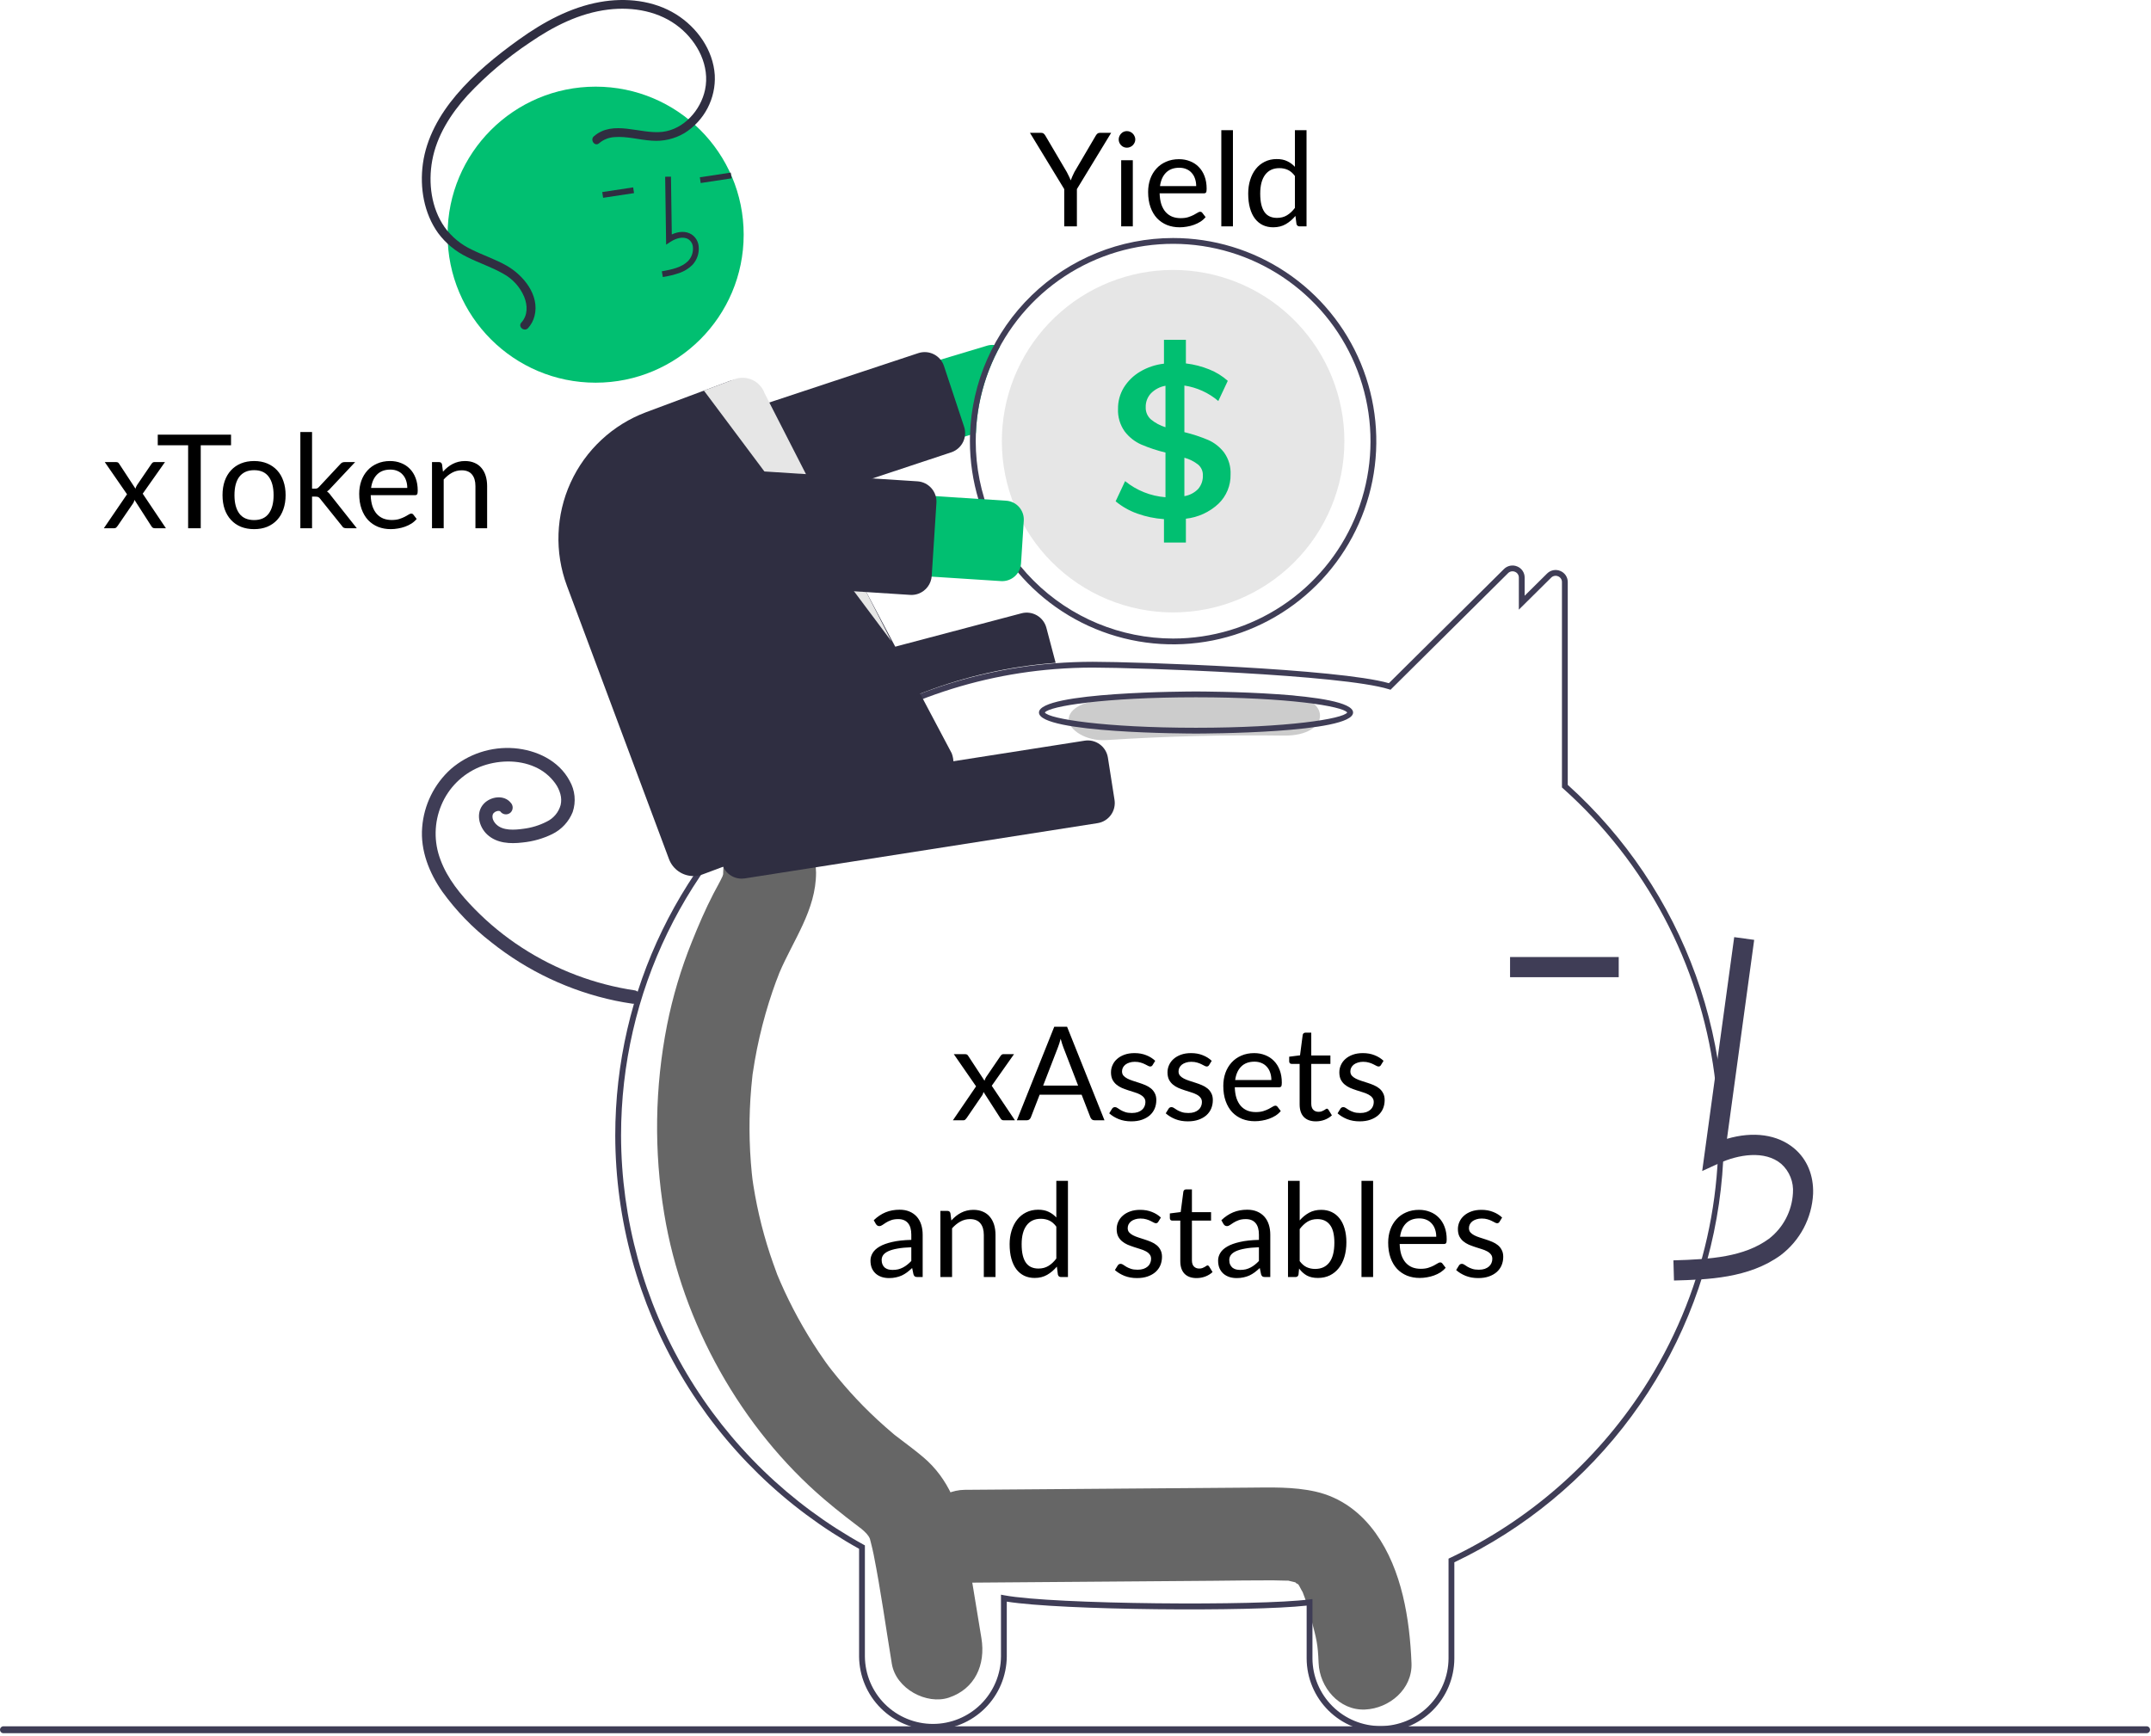 <svg width="741" height="598" viewBox="0 0 741 598" fill="none" xmlns="http://www.w3.org/2000/svg">
<path d="M473.949 528.307C468.828 521.135 461.895 515.888 453.178 513.924C445.578 512.211 437.762 512.503 430.036 512.563L332.344 513.316C323.977 513.381 315.955 520.629 316.344 529.316C316.73 537.93 323.376 545.385 332.344 545.316C360.961 545.095 389.578 544.875 418.195 544.654C424.941 544.602 431.692 544.48 438.439 544.502C439.954 544.507 441.463 544.587 442.977 544.604C443.343 544.609 443.608 544.605 443.795 544.597C443.842 544.612 443.881 544.625 443.942 544.642C444.732 544.858 445.542 545.008 446.336 545.214C446.058 545.222 446.852 545.717 447.25 545.885C447.305 545.993 447.421 546.184 447.616 546.48C447.888 546.99 448.693 548.539 448.727 548.49C449.936 551.549 450.934 554.687 451.713 557.883C453.573 564.93 453.981 566.403 454.249 573.015C454.587 581.367 461.366 589.412 470.249 589.015C478.628 588.639 486.612 581.972 486.249 573.015C485.638 557.92 482.988 540.965 473.949 528.307Z" fill="#666666"/>
<path d="M338.087 564.413C336.252 553.293 334.452 542.166 332.581 531.053C330.683 519.779 326.807 509.455 318.033 502.055C315.689 500.079 313.258 498.233 310.817 496.393C309.959 495.746 309.102 495.098 308.254 494.437C308.203 494.398 308.171 494.373 308.127 494.339C308.034 494.258 307.922 494.163 307.772 494.036C304.115 490.941 300.582 487.709 297.216 484.273C294.227 481.221 291.369 478.039 288.641 474.728C287.96 473.9 287.287 473.066 286.623 472.224C286.508 472.079 285.893 471.284 285.488 470.765C285.111 470.246 284.422 469.308 284.306 469.144C283.53 468.047 282.768 466.94 282.02 465.822C276.924 458.187 272.511 450.118 268.833 441.707C268.468 440.873 268.112 440.034 267.765 439.19C267.671 438.932 267.551 438.602 267.391 438.161C266.649 436.123 265.91 434.087 265.232 432.024C263.792 427.644 262.554 423.198 261.518 418.688C261.006 416.461 260.545 414.223 260.135 411.973C259.923 410.817 259.726 409.657 259.542 408.496C259.511 408.303 259.332 407.049 259.226 406.341C259.148 405.63 259.002 404.37 258.982 404.175C258.865 403.004 258.761 401.832 258.671 400.659C258.466 398.019 258.328 395.374 258.256 392.725C258.132 388.018 258.217 383.31 258.508 378.604C258.674 375.959 258.911 373.321 259.202 370.688C259.219 370.526 259.233 370.398 259.246 370.282C259.263 370.164 259.284 370.031 259.308 369.864C259.524 368.409 259.75 366.956 260.004 365.508C260.963 360.008 262.211 354.563 263.743 349.195C264.468 346.656 265.256 344.137 266.106 341.639C266.485 340.53 266.875 339.426 267.278 338.325C267.252 338.396 268.461 335.31 268.477 335.206C273.272 323.877 281.114 313.549 281.125 300.68C281.132 291.966 273.761 283.62 265.125 284.022C260.82 284.184 256.745 286.012 253.76 289.119C250.776 292.226 249.114 296.371 249.125 300.68C249.125 300.875 249.124 301.042 249.124 301.204C249.043 301.475 248.976 301.702 248.915 301.902C247.98 303.934 246.835 305.865 245.808 307.846C242.998 313.27 240.599 318.871 238.32 324.555C234.589 333.81 231.734 343.395 229.791 353.183C225.567 374.629 225.239 396.661 228.823 418.223C235.026 456.036 255.485 492.232 283.926 516.562C286.394 518.674 288.922 520.714 291.475 522.713C292.531 523.541 293.596 524.352 294.666 525.159C295.172 525.541 297.268 527.193 296.346 526.392C298.328 528.084 299.163 528.936 299.672 530.182C299.746 530.469 299.846 530.86 299.983 531.393C300.341 532.798 300.682 534.2 300.965 535.625C303.441 548.077 305.162 560.737 307.23 573.269C308.651 581.88 319.252 587.484 326.912 584.903C335.828 581.899 339.609 573.639 338.087 564.413Z" fill="#666666"/>
<path d="M475.568 596.708C468.848 596.725 462.396 594.077 457.627 589.343C452.858 584.609 450.161 578.177 450.128 571.458V553.206C431.019 555.345 365.585 554.85 346.828 551.836V570.728C346.778 577.442 344.075 583.864 339.31 588.594C334.544 593.324 328.102 595.978 321.388 595.978C314.673 595.978 308.231 593.324 303.466 588.594C298.7 583.864 295.998 577.442 295.948 570.728V533.636C270.543 519.523 249.365 498.886 234.599 473.856C219.833 448.826 212.013 420.309 211.948 391.248C211.948 341.418 234.531 294.933 273.906 263.714C299.508 243.347 330.614 231.098 363.229 228.541C367.656 228.194 372.11 228.018 376.468 228.018C391.82 228.018 461.086 230.389 478.465 235.389L518.093 196.068C518.676 195.482 519.42 195.083 520.23 194.921C521.04 194.76 521.881 194.843 522.643 195.161C523.412 195.467 524.07 195.998 524.531 196.684C524.992 197.371 525.235 198.181 525.228 199.008V205.26L532.944 197.617C533.526 197.031 534.269 196.631 535.079 196.469C535.889 196.308 536.728 196.391 537.49 196.709C538.26 197.015 538.918 197.546 539.38 198.233C539.842 198.919 540.085 199.73 540.078 200.557V270.422C559.963 288.349 575.118 310.903 584.202 336.088C593.285 361.272 596.016 388.308 592.151 414.8C588.287 441.292 577.948 466.422 562.049 487.962C546.151 509.503 525.184 526.789 501.008 538.288V571.458C500.975 578.177 498.278 584.609 493.509 589.343C488.739 594.077 482.287 596.725 475.568 596.708V596.708ZM452.128 550.938V571.458C452.178 577.641 454.67 583.554 459.06 587.909C463.451 592.264 469.384 594.707 475.568 594.707C481.751 594.707 487.685 592.264 492.075 587.909C496.465 583.554 498.957 577.641 499.008 571.458V537.025L499.579 536.754C526.706 523.881 549.735 503.742 566.109 478.572C586.974 446.454 595.651 407.927 590.571 369.965C585.49 332.003 566.987 297.114 538.41 271.612L538.078 271.314V200.557C538.085 200.127 537.96 199.706 537.72 199.349C537.48 198.992 537.137 198.717 536.736 198.562C536.338 198.391 535.897 198.345 535.472 198.43C535.047 198.514 534.658 198.725 534.355 199.035L523.228 210.055V199.008C523.235 198.578 523.11 198.156 522.87 197.799C522.63 197.442 522.287 197.167 521.886 197.012C521.487 196.842 521.045 196.796 520.62 196.881C520.194 196.966 519.804 197.178 519.501 197.488L479.024 237.652L478.449 237.472C462.293 232.415 391.936 230.018 376.467 230.018C372.162 230.018 367.76 230.192 363.386 230.535C331.167 233.061 300.439 245.161 275.149 265.281C236.255 296.119 213.947 342.032 213.947 391.248C214.014 420.052 221.792 448.313 236.472 473.094C251.153 497.876 272.202 518.275 297.432 532.173L297.948 532.458V570.728C297.999 576.911 300.491 582.823 304.882 587.177C309.272 591.53 315.205 593.973 321.388 593.973C327.571 593.973 333.503 591.53 337.894 587.177C342.284 582.823 344.776 576.911 344.828 570.728V549.442L346.013 549.665C362.868 552.836 433.845 553.336 450.998 551.086L452.128 550.938Z" fill="#3F3D56"/>
<path d="M339.998 119.118L229.258 152.398C225.735 153.46 222.779 155.878 221.038 159.119C219.297 162.36 218.914 166.16 219.973 169.683C221.031 173.207 223.446 176.166 226.685 177.91C229.924 179.655 233.723 180.042 237.248 178.988L334.158 149.858L336.188 149.248C336.599 138.786 339.437 128.564 344.478 119.388C343.845 119.103 343.169 118.927 342.478 118.868C341.643 118.787 340.8 118.872 339.998 119.118Z" fill="#01BF71"/>
<path d="M235.333 186.083C233.863 186.079 232.431 185.614 231.24 184.752C230.049 183.891 229.158 182.677 228.695 181.282L221.77 160.386C221.481 159.513 221.366 158.592 221.433 157.675C221.5 156.758 221.747 155.863 222.159 155.042C222.572 154.22 223.142 153.488 223.838 152.887C224.533 152.286 225.341 151.828 226.213 151.539L316.345 121.669C317.217 121.38 318.138 121.265 319.055 121.332C319.972 121.398 320.866 121.645 321.688 122.057C322.509 122.47 323.242 123.04 323.843 123.736C324.444 124.431 324.902 125.238 325.191 126.111L332.116 147.007C332.692 148.725 332.577 150.601 331.794 152.236C331.011 153.871 329.623 155.137 327.923 155.766C327.84 155.797 327.756 155.827 327.671 155.854L237.542 185.723C236.829 185.961 236.083 186.082 235.333 186.083Z" fill="#2F2E41"/>
<path d="M404.128 82.008C385.937 82.015 368.462 89.1 355.403 101.763C342.343 114.427 334.724 131.675 334.157 149.858C334.137 150.568 334.128 151.288 334.128 152.008C334.128 165.852 338.233 179.386 345.925 190.898C353.616 202.409 364.549 211.381 377.34 216.679C390.131 221.977 404.205 223.364 417.784 220.663C431.363 217.962 443.835 211.295 453.625 201.505C463.415 191.715 470.082 179.243 472.783 165.664C475.484 152.085 474.097 138.011 468.799 125.22C463.501 112.429 454.529 101.496 443.018 93.805C431.506 86.113 417.972 82.008 404.128 82.008V82.008ZM404.128 220.008C386.099 219.989 368.814 212.819 356.065 200.07C343.317 187.322 336.146 170.037 336.128 152.008C336.128 151.078 336.148 150.158 336.188 149.248C336.729 135.927 341.174 123.06 348.97 112.246C356.766 101.432 367.568 93.148 380.035 88.424C392.501 83.7 406.08 82.745 419.085 85.677C432.09 88.609 443.946 95.299 453.179 104.915C462.412 114.531 468.615 126.649 471.016 139.763C473.417 152.876 471.91 166.406 466.683 178.669C461.457 190.933 452.74 201.39 441.618 208.74C430.496 216.09 417.459 220.008 404.128 220.008V220.008Z" fill="#3F3D56"/>
<path d="M463.128 152.008C463.128 167.655 456.912 182.662 445.847 193.727C434.782 204.792 419.775 211.008 404.128 211.008C388.48 211.008 373.473 204.792 362.408 193.727C351.344 182.662 345.128 167.655 345.128 152.008C345.128 150.138 345.218 148.298 345.387 146.478C346.809 131.376 353.993 117.402 365.446 107.457C376.9 97.513 391.744 92.361 406.896 93.073C422.048 93.784 436.343 100.304 446.814 111.279C457.285 122.253 463.128 136.839 463.128 152.008V152.008Z" fill="#E6E6E6"/>
<path d="M421.698 155.928C420.267 154.047 418.386 152.558 416.228 151.598C413.566 150.476 410.817 149.573 408.008 148.898V132.838C412.325 133.489 416.375 135.335 419.698 138.168L422.958 131.218C421.083 129.547 418.93 128.217 416.597 127.288C414.012 126.241 411.298 125.544 408.528 125.218V117.078H400.978V125.298C398.062 125.625 395.25 126.569 392.728 128.068C390.449 129.416 388.531 131.296 387.137 133.548C385.807 135.745 385.118 138.27 385.148 140.838C385.018 143.62 385.824 146.367 387.438 148.638C388.923 150.604 390.885 152.159 393.137 153.158C395.842 154.313 398.639 155.239 401.498 155.928V171.318C396.403 170.933 391.548 168.996 387.588 165.768L384.328 172.728C386.542 174.558 389.06 175.987 391.768 176.948C394.735 178.009 397.834 178.655 400.978 178.868V186.938H408.528V178.718C412.721 178.259 416.654 176.456 419.738 173.578C421.096 172.275 422.168 170.705 422.888 168.966C423.608 167.228 423.958 165.359 423.918 163.478C424.043 160.783 423.261 158.125 421.698 155.928V155.928ZM401.498 147.198C399.659 146.64 397.949 145.722 396.468 144.498C395.881 143.975 395.417 143.33 395.109 142.607C394.801 141.884 394.657 141.103 394.688 140.318C394.633 138.536 395.288 136.807 396.508 135.508C397.86 134.145 399.605 133.239 401.498 132.918V147.198ZM412.748 168.478C411.472 169.786 409.811 170.651 408.008 170.948V157.708C409.731 158.17 411.344 158.976 412.748 160.078C413.28 160.532 413.703 161.101 413.985 161.742C414.267 162.382 414.402 163.078 414.378 163.778C414.447 165.494 413.865 167.173 412.748 168.478V168.478Z" fill="#01BF71"/>
<path d="M238.547 270.772C237.001 270.769 235.499 270.257 234.274 269.314C233.049 268.371 232.17 267.05 231.772 265.556L228.002 251.286C227.53 249.492 227.788 247.585 228.721 245.982C229.654 244.379 231.184 243.211 232.977 242.735L351.917 211.305C353.712 210.837 355.619 211.098 357.222 212.033C358.824 212.967 359.992 214.498 360.468 216.29L363.662 228.38L363.064 228.427C332.559 230.798 303.372 241.858 278.956 260.298L278.783 260.382L240.323 270.541C239.743 270.694 239.146 270.772 238.547 270.772V270.772Z" fill="#2F2E41"/>
<path d="M218.848 341.258C204.895 339.197 191.552 334.151 179.726 326.466C173.867 322.661 168.443 318.225 163.552 313.238C158.724 308.313 154.105 302.716 151.714 296.158C149.413 290.091 149.532 283.372 152.045 277.389C154.524 271.443 159.26 266.723 165.214 264.264C171.204 261.875 178.44 261.619 184.269 264.235C187.047 265.453 189.451 267.388 191.234 269.841C192.062 270.972 192.676 272.246 193.044 273.599C193.385 274.825 193.416 276.117 193.134 277.358C192.793 278.598 192.19 279.749 191.366 280.736C190.543 281.723 189.518 282.523 188.36 283.081C185.813 284.389 183.052 285.231 180.208 285.568C177.348 285.958 173.24 286.313 170.94 284.017C170.467 283.563 170.095 283.014 169.848 282.406C169.675 281.941 169.616 281.441 169.675 280.948C169.642 281.165 169.814 280.476 169.804 280.503C169.768 280.605 169.61 280.853 169.834 280.472C169.904 280.346 169.982 280.225 170.067 280.109C169.991 280.207 169.824 280.371 170.123 280.09C170.369 279.82 170.685 279.625 171.037 279.525C171.175 279.485 171.316 279.453 171.454 279.415C171.807 279.318 171.103 279.42 171.464 279.408C171.603 279.404 171.744 279.407 171.883 279.401C172.237 279.385 171.533 279.305 171.873 279.39C172.004 279.423 172.135 279.455 172.265 279.496C172.547 279.585 172.065 279.289 172.256 279.511C172.48 279.77 172.021 279.258 172.276 279.51C172.402 279.634 172.522 279.766 172.633 279.904C173.075 280.34 173.67 280.584 174.291 280.584C174.911 280.584 175.507 280.34 175.948 279.904C176.375 279.457 176.613 278.864 176.613 278.246C176.613 277.629 176.375 277.035 175.948 276.589C173.637 273.724 169.071 274.432 166.733 276.853C163.751 279.942 164.932 284.836 167.832 287.531C171.116 290.582 175.767 290.794 179.991 290.282C183.561 289.94 187.039 288.957 190.26 287.38C193.46 285.808 195.963 283.104 197.284 279.792C197.88 278.025 198.095 276.151 197.912 274.294C197.73 272.438 197.156 270.641 196.228 269.023C192.498 262.012 184.776 258.418 177.143 257.795C173.213 257.487 169.262 257.962 165.516 259.191C161.771 260.421 158.307 262.381 155.324 264.958C149.575 270.133 146.035 277.32 145.436 285.033C144.77 293.029 147.872 300.794 152.395 307.247C157.131 313.804 162.781 319.647 169.175 324.6C181.674 334.579 196.336 341.494 211.987 344.791C213.848 345.176 215.72 345.505 217.602 345.779C218.2 345.924 218.832 345.835 219.367 345.531C219.903 345.227 220.303 344.73 220.485 344.142C220.646 343.542 220.564 342.904 220.258 342.364C219.951 341.824 219.445 341.427 218.848 341.258L218.848 341.258Z" fill="#3F3D56"/>
<path d="M442.233 239.382C421.791 239.093 401.413 239.612 381.1 240.938C374.157 241.392 368.149 243.846 368.149 247.97C368.149 251.419 374.109 255.459 381.1 255.002C401.403 253.676 421.781 253.158 442.233 253.446C458.907 253.681 458.897 239.617 442.233 239.382Z" fill="#CCCCCC"/>
<path d="M412.019 252.749C409.81 252.749 357.914 252.667 357.914 245.498C357.914 238.33 409.81 238.248 412.019 238.248C414.229 238.248 466.125 238.33 466.125 245.498C466.125 252.667 414.229 252.749 412.019 252.749ZM359.943 245.498C361.363 247.672 380.439 250.749 412.019 250.749C443.599 250.749 462.675 247.672 464.096 245.498C462.676 243.325 443.599 240.248 412.019 240.248C380.439 240.248 361.363 243.326 359.943 245.498V245.498Z" fill="#3F3D56"/>
<path d="M576.673 441.2C588.162 440.881 602.459 440.482 613.474 432.436C616.754 429.941 619.449 426.76 621.37 423.115C623.291 419.469 624.392 415.448 624.595 411.332C624.82 404.978 622.524 399.431 618.13 395.718C612.377 390.857 603.976 389.717 594.923 392.377L604.302 323.829L597.417 322.886L586.39 403.473L592.14 400.834C598.806 397.776 607.957 396.22 613.644 401.026C615.04 402.282 616.128 403.843 616.823 405.589C617.517 407.334 617.8 409.216 617.649 411.088C617.481 414.151 616.654 417.142 615.227 419.857C613.799 422.572 611.803 424.948 609.374 426.823C600.802 433.084 589.406 433.891 576.48 434.253L576.673 441.2Z" fill="#3F3D56"/>
<path d="M557.635 329.741H520.203V336.691H557.635V329.741Z" fill="#3F3D56"/>
<path d="M255.485 302.738C253.819 302.732 252.209 302.134 250.944 301.05C249.679 299.965 248.841 298.466 248.581 296.82L246.296 282.239C246.011 280.405 246.465 278.532 247.558 277.033C248.652 275.533 250.295 274.528 252.129 274.239L373.66 255.197C375.494 254.911 377.366 255.365 378.866 256.458C380.365 257.552 381.37 259.195 381.659 261.029L383.944 275.611C384.229 277.444 383.775 279.317 382.682 280.816C381.589 282.316 379.945 283.321 378.112 283.61L256.58 302.652C256.218 302.709 255.852 302.737 255.485 302.738Z" fill="#2F2E41"/>
<path d="M205.189 131.855C233.356 131.855 256.189 109.021 256.189 80.855C256.189 52.688 233.356 29.855 205.189 29.855C177.023 29.855 154.189 52.688 154.189 80.855C154.189 109.021 177.023 131.855 205.189 131.855Z" fill="#01BF71"/>
<path d="M234.065 94.051C235.695 93.481 237.184 92.568 238.432 91.374C239.257 90.524 239.887 89.502 240.276 88.382C240.666 87.263 240.806 86.071 240.686 84.891C240.617 84.051 240.354 83.237 239.918 82.515C239.483 81.793 238.886 81.181 238.174 80.727C236.329 79.592 233.89 79.635 231.427 80.777L231.143 60.869L229.143 60.897L229.477 84.301L231 83.303C232.765 82.147 235.301 81.309 237.126 82.431C237.578 82.728 237.954 83.126 238.227 83.592C238.5 84.058 238.662 84.582 238.699 85.121C238.783 85.999 238.677 86.886 238.388 87.72C238.099 88.554 237.633 89.316 237.023 89.954C234.855 92.105 231.646 92.826 227.984 93.485L228.338 95.454C230.285 95.158 232.202 94.688 234.065 94.051V94.051Z" fill="#2F2E41"/>
<path d="M251.737 59.471L241.087 61.084L241.386 63.062L252.036 61.449L251.737 59.471Z" fill="#2F2E41"/>
<path d="M218.12 64.561L207.47 66.174L207.769 68.151L218.419 66.539L218.12 64.561Z" fill="#2F2E41"/>
<path d="M238.892 301.846C237.058 301.842 235.269 301.28 233.762 300.234C232.255 299.188 231.103 297.708 230.458 295.991L195.295 201.822C190.997 190.273 191.456 177.49 196.571 166.279C201.686 155.068 211.039 146.343 222.579 142.02L251.171 131.344C252.276 130.928 253.453 130.735 254.634 130.776C255.814 130.817 256.975 131.091 258.049 131.582C259.12 132.061 260.086 132.749 260.888 133.605C261.691 134.461 262.315 135.468 262.724 136.568L327.861 259.552C328.284 260.661 328.483 261.843 328.447 263.029C328.412 264.215 328.142 265.383 327.654 266.465C327.165 267.546 326.467 268.521 325.601 269.332C324.734 270.143 323.716 270.774 322.604 271.19L242.038 301.274C241.032 301.651 239.967 301.845 238.892 301.846Z" fill="#2F2E41"/>
<path d="M242.496 134.582L307.125 221.008L263.393 135.49C263.032 134.492 262.478 133.575 261.762 132.791C261.047 132.008 260.184 131.373 259.223 130.923C258.262 130.473 257.222 130.216 256.161 130.169C255.101 130.121 254.042 130.282 253.044 130.644L242.496 134.582Z" fill="#E6E6E6"/>
<path d="M344.828 200.218L229.433 192.784C227.614 192.667 225.836 192.193 224.2 191.389C222.565 190.584 221.103 189.466 219.9 188.097C218.697 186.728 217.775 185.135 217.187 183.41C216.599 181.685 216.357 179.861 216.474 178.042C216.591 176.223 217.066 174.445 217.87 172.809C218.674 171.173 219.793 169.712 221.162 168.509C222.531 167.306 224.123 166.384 225.849 165.796C227.574 165.208 229.398 164.966 231.217 165.083L346.612 172.516C347.464 172.57 348.297 172.792 349.063 173.169C349.829 173.546 350.513 174.069 351.077 174.711C351.64 175.352 352.072 176.098 352.347 176.906C352.623 177.714 352.736 178.568 352.681 179.42L351.733 194.149C351.622 195.869 350.832 197.475 349.537 198.613C348.242 199.751 346.548 200.328 344.828 200.218Z" fill="#01BF71"/>
<path d="M313.993 204.983C313.84 204.983 313.688 204.978 313.535 204.968H313.534L218.778 198.865C217.861 198.806 216.964 198.566 216.139 198.161C215.314 197.755 214.577 197.191 213.97 196.501C213.363 195.81 212.898 195.007 212.602 194.137C212.306 193.267 212.183 192.347 212.243 191.43L213.863 166.271C213.922 165.354 214.161 164.457 214.567 163.632C214.973 162.807 215.537 162.07 216.227 161.464C216.918 160.857 217.721 160.392 218.591 160.095C219.461 159.799 220.381 159.677 221.299 159.736L316.055 165.839C317.907 165.96 319.635 166.811 320.86 168.205C322.085 169.599 322.707 171.422 322.59 173.274L320.97 198.433C320.881 199.781 320.404 201.075 319.598 202.159C318.792 203.243 317.689 204.071 316.424 204.544C315.646 204.835 314.823 204.983 313.993 204.983V204.983Z" fill="#2F2E41"/>
<path d="M204.605 46.941C211.314 41.17 220.527 46.332 228.221 45.428C235.583 44.564 241.395 37.961 242.88 30.946C244.612 22.762 240.364 14.563 234.103 9.46C227.246 3.872 218.151 2.267 209.533 3.301C199.655 4.486 190.622 9.091 182.516 14.66C174.692 19.869 167.497 25.966 161.074 32.829C155.323 39.181 150.451 46.752 148.895 55.299C147.481 63.066 148.56 71.674 153.152 78.254C155.587 81.627 158.85 84.315 162.626 86.059C166.564 87.993 170.764 89.375 174.578 91.561C180.346 94.866 185.952 101.72 184.145 108.852C183.758 110.41 182.993 111.849 181.919 113.042C180.629 114.475 178.301 112.581 179.595 111.145C181.867 108.622 181.778 105.257 180.567 102.245C179.126 98.85 176.576 96.046 173.333 94.29C169.34 92.007 164.932 90.598 160.839 88.519C156.922 86.619 153.522 83.801 150.928 80.305C146.03 73.498 144.564 64.639 145.675 56.444C146.877 47.575 151.434 39.517 157.146 32.764C163.362 25.414 170.998 19.193 178.798 13.604C187.168 7.607 196.416 2.537 206.648 0.704C215.519 -0.886 225.133 0.093 232.89 4.927C240.13 9.439 245.682 17.2 246.234 25.873C246.432 29.819 245.576 33.747 243.752 37.252C241.928 40.757 239.203 43.713 235.858 45.815C232.425 47.87 228.434 48.794 224.448 48.459C220.186 48.186 215.921 46.881 211.632 47.243C209.691 47.361 207.842 48.108 206.364 49.372C204.898 50.632 203.151 48.191 204.605 46.941V46.941Z" fill="#2F2E41"/>
<path d="M739.485 597.175H1.191C0.875 597.174 0.574 597.048 0.351 596.825C0.128 596.602 0.003 596.3 0.003 595.984C0.003 595.669 0.128 595.367 0.351 595.144C0.574 594.921 0.875 594.795 1.191 594.794H739.485C739.8 594.794 740.103 594.919 740.327 595.143C740.55 595.366 740.675 595.669 740.675 595.984C740.675 596.3 740.55 596.603 740.327 596.826C740.103 597.05 739.8 597.175 739.485 597.175V597.175Z" fill="#3F3D56"/>
<path d="M349.638 386H345.79C345.46 386 345.198 385.917 345.003 385.752C344.823 385.572 344.673 385.377 344.553 385.167L338.815 376.235C338.755 376.445 338.688 376.655 338.613 376.865C338.553 377.06 338.463 377.24 338.343 377.405L333.033 385.167C332.883 385.377 332.718 385.572 332.538 385.752C332.373 385.917 332.14 386 331.84 386H328.263L336.25 374.3L328.578 363.207H332.425C332.755 363.207 332.995 363.26 333.145 363.365C333.295 363.47 333.43 363.62 333.55 363.815L339.153 372.365C339.273 371.93 339.46 371.51 339.715 371.105L344.62 363.905C344.755 363.695 344.898 363.53 345.048 363.41C345.213 363.275 345.408 363.207 345.633 363.207H349.323L341.65 374.097L349.638 386ZM371.397 374.03L366.335 360.912C366.185 360.522 366.027 360.072 365.862 359.562C365.697 359.037 365.54 358.482 365.39 357.897C365.075 359.112 364.752 360.125 364.422 360.935L359.36 374.03H371.397ZM380.487 386H377.112C376.722 386 376.407 385.902 376.167 385.707C375.927 385.512 375.747 385.265 375.627 384.965L372.612 377.18H358.145L355.13 384.965C355.04 385.235 354.867 385.475 354.612 385.685C354.357 385.895 354.042 386 353.667 386H350.292L363.185 353.757H367.595L380.487 386ZM397.059 366.965C396.879 367.295 396.601 367.46 396.226 367.46C396.001 367.46 395.746 367.377 395.461 367.212C395.176 367.047 394.824 366.867 394.404 366.672C393.999 366.462 393.511 366.275 392.941 366.11C392.371 365.93 391.696 365.84 390.916 365.84C390.241 365.84 389.634 365.93 389.094 366.11C388.554 366.275 388.089 366.507 387.699 366.807C387.324 367.107 387.031 367.46 386.821 367.865C386.626 368.255 386.529 368.682 386.529 369.147C386.529 369.732 386.694 370.22 387.024 370.61C387.369 371 387.819 371.337 388.374 371.622C388.929 371.907 389.559 372.162 390.264 372.387C390.969 372.597 391.689 372.83 392.424 373.085C393.174 373.325 393.901 373.595 394.606 373.895C395.311 374.195 395.941 374.57 396.496 375.02C397.051 375.47 397.494 376.025 397.824 376.685C398.169 377.33 398.341 378.11 398.341 379.025C398.341 380.075 398.154 381.05 397.779 381.95C397.404 382.835 396.849 383.607 396.114 384.267C395.379 384.912 394.479 385.422 393.414 385.797C392.349 386.173 391.119 386.36 389.724 386.36C388.134 386.36 386.694 386.105 385.404 385.595C384.114 385.07 383.019 384.402 382.119 383.592L383.064 382.062C383.184 381.867 383.326 381.717 383.491 381.612C383.656 381.507 383.866 381.455 384.121 381.455C384.391 381.455 384.676 381.56 384.976 381.77C385.276 381.98 385.636 382.212 386.056 382.467C386.491 382.722 387.016 382.955 387.631 383.165C388.246 383.375 389.011 383.48 389.926 383.48C390.706 383.48 391.389 383.382 391.974 383.188C392.559 382.977 393.046 382.7 393.436 382.355C393.826 382.01 394.111 381.612 394.291 381.162C394.486 380.712 394.584 380.232 394.584 379.722C394.584 379.092 394.411 378.575 394.066 378.17C393.736 377.75 393.294 377.397 392.739 377.112C392.184 376.812 391.546 376.557 390.826 376.347C390.121 376.122 389.394 375.89 388.644 375.65C387.909 375.41 387.181 375.14 386.461 374.84C385.756 374.525 385.126 374.135 384.571 373.67C384.016 373.205 383.566 372.635 383.221 371.96C382.891 371.27 382.726 370.437 382.726 369.462C382.726 368.592 382.906 367.76 383.266 366.965C383.626 366.155 384.151 365.45 384.841 364.85C385.531 364.235 386.379 363.747 387.384 363.388C388.389 363.027 389.536 362.847 390.826 362.847C392.326 362.847 393.669 363.087 394.854 363.567C396.054 364.032 397.089 364.677 397.959 365.502L397.059 366.965ZM416.527 366.965C416.347 367.295 416.069 367.46 415.694 367.46C415.469 367.46 415.214 367.377 414.929 367.212C414.644 367.047 414.292 366.867 413.872 366.672C413.467 366.462 412.979 366.275 412.409 366.11C411.839 365.93 411.164 365.84 410.384 365.84C409.709 365.84 409.102 365.93 408.562 366.11C408.022 366.275 407.557 366.507 407.167 366.807C406.792 367.107 406.499 367.46 406.289 367.865C406.094 368.255 405.997 368.682 405.997 369.147C405.997 369.732 406.162 370.22 406.492 370.61C406.837 371 407.287 371.337 407.842 371.622C408.397 371.907 409.027 372.162 409.732 372.387C410.437 372.597 411.157 372.83 411.892 373.085C412.642 373.325 413.369 373.595 414.074 373.895C414.779 374.195 415.409 374.57 415.964 375.02C416.519 375.47 416.962 376.025 417.292 376.685C417.637 377.33 417.809 378.11 417.809 379.025C417.809 380.075 417.622 381.05 417.247 381.95C416.872 382.835 416.317 383.607 415.582 384.267C414.847 384.912 413.947 385.422 412.882 385.797C411.817 386.173 410.587 386.36 409.192 386.36C407.602 386.36 406.162 386.105 404.872 385.595C403.582 385.07 402.487 384.402 401.587 383.592L402.532 382.062C402.652 381.867 402.794 381.717 402.959 381.612C403.124 381.507 403.334 381.455 403.589 381.455C403.859 381.455 404.144 381.56 404.444 381.77C404.744 381.98 405.104 382.212 405.524 382.467C405.959 382.722 406.484 382.955 407.099 383.165C407.714 383.375 408.479 383.48 409.394 383.48C410.174 383.48 410.857 383.382 411.442 383.188C412.027 382.977 412.514 382.7 412.904 382.355C413.294 382.01 413.579 381.612 413.759 381.162C413.954 380.712 414.052 380.232 414.052 379.722C414.052 379.092 413.879 378.575 413.534 378.17C413.204 377.75 412.762 377.397 412.207 377.112C411.652 376.812 411.014 376.557 410.294 376.347C409.589 376.122 408.862 375.89 408.112 375.65C407.377 375.41 406.649 375.14 405.929 374.84C405.224 374.525 404.594 374.135 404.039 373.67C403.484 373.205 403.034 372.635 402.689 371.96C402.359 371.27 402.194 370.437 402.194 369.462C402.194 368.592 402.374 367.76 402.734 366.965C403.094 366.155 403.619 365.45 404.309 364.85C404.999 364.235 405.847 363.747 406.852 363.388C407.857 363.027 409.004 362.847 410.294 362.847C411.794 362.847 413.137 363.087 414.322 363.567C415.522 364.032 416.557 364.677 417.427 365.502L416.527 366.965ZM437.974 372.117C437.974 371.187 437.839 370.34 437.569 369.575C437.314 368.795 436.932 368.127 436.422 367.572C435.927 367.002 435.319 366.567 434.599 366.267C433.879 365.952 433.062 365.795 432.147 365.795C430.227 365.795 428.704 366.357 427.579 367.482C426.469 368.592 425.779 370.137 425.509 372.117H437.974ZM441.214 382.805C440.719 383.405 440.127 383.93 439.437 384.38C438.747 384.815 438.004 385.175 437.209 385.46C436.429 385.745 435.619 385.955 434.779 386.09C433.939 386.24 433.107 386.315 432.282 386.315C430.707 386.315 429.252 386.052 427.917 385.527C426.597 384.987 425.449 384.207 424.474 383.188C423.514 382.152 422.764 380.877 422.224 379.362C421.684 377.847 421.414 376.107 421.414 374.142C421.414 372.552 421.654 371.067 422.134 369.687C422.629 368.307 423.334 367.115 424.249 366.11C425.164 365.09 426.282 364.295 427.602 363.725C428.922 363.14 430.407 362.847 432.057 362.847C433.422 362.847 434.682 363.08 435.837 363.545C437.007 363.995 438.012 364.655 438.852 365.525C439.707 366.38 440.374 367.445 440.854 368.72C441.334 369.98 441.574 371.42 441.574 373.04C441.574 373.67 441.507 374.09 441.372 374.3C441.237 374.51 440.982 374.615 440.607 374.615H425.374C425.419 376.055 425.614 377.307 425.959 378.372C426.319 379.437 426.814 380.33 427.444 381.05C428.074 381.755 428.824 382.287 429.694 382.647C430.564 382.992 431.539 383.165 432.619 383.165C433.624 383.165 434.487 383.052 435.207 382.827C435.942 382.587 436.572 382.332 437.097 382.062C437.622 381.792 438.057 381.545 438.402 381.32C438.762 381.08 439.069 380.96 439.324 380.96C439.654 380.96 439.909 381.087 440.089 381.342L441.214 382.805ZM453.316 386.36C451.516 386.36 450.128 385.857 449.153 384.852C448.193 383.847 447.713 382.4 447.713 380.51V366.56H444.968C444.728 366.56 444.526 366.492 444.361 366.357C444.196 366.207 444.113 365.982 444.113 365.682V364.085L447.848 363.612L448.771 356.57C448.816 356.345 448.913 356.165 449.063 356.03C449.228 355.88 449.438 355.805 449.693 355.805H451.718V363.657H458.311V366.56H451.718V380.24C451.718 381.2 451.951 381.912 452.416 382.377C452.881 382.842 453.481 383.075 454.216 383.075C454.636 383.075 454.996 383.022 455.296 382.917C455.611 382.797 455.881 382.67 456.106 382.535C456.331 382.4 456.518 382.28 456.668 382.175C456.833 382.055 456.976 381.995 457.096 381.995C457.306 381.995 457.493 382.122 457.658 382.377L458.828 384.29C458.138 384.935 457.306 385.445 456.331 385.82C455.356 386.18 454.351 386.36 453.316 386.36ZM475.721 366.965C475.541 367.295 475.263 367.46 474.888 367.46C474.663 367.46 474.408 367.377 474.123 367.212C473.838 367.047 473.486 366.867 473.066 366.672C472.661 366.462 472.173 366.275 471.603 366.11C471.033 365.93 470.358 365.84 469.578 365.84C468.903 365.84 468.296 365.93 467.756 366.11C467.216 366.275 466.751 366.507 466.361 366.807C465.986 367.107 465.693 367.46 465.483 367.865C465.288 368.255 465.191 368.682 465.191 369.147C465.191 369.732 465.356 370.22 465.686 370.61C466.031 371 466.481 371.337 467.036 371.622C467.591 371.907 468.221 372.162 468.926 372.387C469.631 372.597 470.351 372.83 471.086 373.085C471.836 373.325 472.563 373.595 473.268 373.895C473.973 374.195 474.603 374.57 475.158 375.02C475.713 375.47 476.156 376.025 476.486 376.685C476.831 377.33 477.003 378.11 477.003 379.025C477.003 380.075 476.816 381.05 476.441 381.95C476.066 382.835 475.511 383.607 474.776 384.267C474.041 384.912 473.141 385.422 472.076 385.797C471.011 386.173 469.781 386.36 468.386 386.36C466.796 386.36 465.356 386.105 464.066 385.595C462.776 385.07 461.681 384.402 460.781 383.592L461.726 382.062C461.846 381.867 461.988 381.717 462.153 381.612C462.318 381.507 462.528 381.455 462.783 381.455C463.053 381.455 463.338 381.56 463.638 381.77C463.938 381.98 464.298 382.212 464.718 382.467C465.153 382.722 465.678 382.955 466.293 383.165C466.908 383.375 467.673 383.48 468.588 383.48C469.368 383.48 470.051 383.382 470.636 383.188C471.221 382.977 471.708 382.7 472.098 382.355C472.488 382.01 472.773 381.612 472.953 381.162C473.148 380.712 473.246 380.232 473.246 379.722C473.246 379.092 473.073 378.575 472.728 378.17C472.398 377.75 471.956 377.397 471.401 377.112C470.846 376.812 470.208 376.557 469.488 376.347C468.783 376.122 468.056 375.89 467.306 375.65C466.571 375.41 465.843 375.14 465.123 374.84C464.418 374.525 463.788 374.135 463.233 373.67C462.678 373.205 462.228 372.635 461.883 371.96C461.553 371.27 461.388 370.437 461.388 369.462C461.388 368.592 461.568 367.76 461.928 366.965C462.288 366.155 462.813 365.45 463.503 364.85C464.193 364.235 465.041 363.747 466.046 363.388C467.051 363.027 468.198 362.847 469.488 362.847C470.988 362.847 472.331 363.087 473.516 363.567C474.716 364.032 475.751 364.677 476.621 365.502L475.721 366.965ZM313.937 429.74C312.092 429.8 310.517 429.95 309.212 430.19C307.922 430.415 306.864 430.715 306.039 431.09C305.229 431.465 304.637 431.907 304.262 432.417C303.902 432.927 303.722 433.497 303.722 434.127C303.722 434.727 303.819 435.245 304.014 435.68C304.209 436.115 304.472 436.475 304.802 436.76C305.147 437.03 305.544 437.232 305.994 437.367C306.459 437.487 306.954 437.547 307.479 437.547C308.184 437.547 308.829 437.48 309.414 437.345C309.999 437.195 310.547 436.985 311.057 436.715C311.582 436.445 312.077 436.122 312.542 435.747C313.022 435.372 313.487 434.945 313.937 434.465V429.74ZM300.999 420.425C302.259 419.21 303.617 418.302 305.072 417.702C306.527 417.102 308.139 416.802 309.909 416.802C311.184 416.802 312.317 417.012 313.307 417.432C314.297 417.852 315.129 418.437 315.804 419.187C316.479 419.937 316.989 420.845 317.334 421.91C317.679 422.975 317.852 424.145 317.852 425.42V440H316.074C315.684 440 315.384 439.94 315.174 439.82C314.964 439.685 314.799 439.43 314.679 439.055L314.229 436.895C313.629 437.45 313.044 437.945 312.474 438.38C311.904 438.8 311.304 439.16 310.674 439.46C310.044 439.745 309.369 439.962 308.649 440.113C307.944 440.278 307.157 440.36 306.287 440.36C305.402 440.36 304.569 440.24 303.789 440C303.009 439.745 302.327 439.37 301.742 438.875C301.172 438.38 300.714 437.757 300.369 437.007C300.039 436.242 299.874 435.342 299.874 434.307C299.874 433.407 300.122 432.545 300.617 431.72C301.112 430.88 301.914 430.137 303.024 429.492C304.134 428.847 305.582 428.322 307.367 427.917C309.152 427.498 311.342 427.257 313.937 427.197V425.42C313.937 423.65 313.554 422.315 312.789 421.415C312.024 420.5 310.907 420.042 309.437 420.042C308.447 420.042 307.614 420.17 306.939 420.425C306.279 420.665 305.702 420.942 305.207 421.257C304.727 421.557 304.307 421.835 303.947 422.09C303.602 422.33 303.257 422.45 302.912 422.45C302.642 422.45 302.409 422.382 302.214 422.247C302.019 422.097 301.854 421.917 301.719 421.707L300.999 420.425ZM327.732 420.515C328.227 419.96 328.752 419.457 329.307 419.007C329.862 418.557 330.447 418.175 331.062 417.86C331.692 417.53 332.352 417.282 333.042 417.117C333.747 416.937 334.505 416.847 335.315 416.847C336.56 416.847 337.655 417.057 338.6 417.477C339.56 417.882 340.355 418.467 340.985 419.232C341.63 419.982 342.117 420.89 342.447 421.955C342.777 423.02 342.942 424.197 342.942 425.487V440H338.915V425.487C338.915 423.762 338.517 422.427 337.722 421.482C336.942 420.522 335.75 420.042 334.145 420.042C332.96 420.042 331.85 420.327 330.815 420.897C329.795 421.467 328.85 422.24 327.98 423.215V440H323.952V417.207H326.36C326.93 417.207 327.282 417.485 327.417 418.04L327.732 420.515ZM363.895 422.63C363.145 421.625 362.335 420.927 361.465 420.537C360.595 420.132 359.62 419.93 358.54 419.93C356.425 419.93 354.798 420.687 353.658 422.202C352.518 423.717 351.948 425.877 351.948 428.682C351.948 430.167 352.075 431.442 352.33 432.507C352.585 433.557 352.96 434.427 353.455 435.117C353.95 435.792 354.558 436.287 355.278 436.602C355.998 436.917 356.815 437.075 357.73 437.075C359.05 437.075 360.198 436.775 361.173 436.175C362.163 435.575 363.07 434.727 363.895 433.632V422.63ZM367.9 406.857V440H365.515C364.945 440 364.585 439.722 364.435 439.167L364.075 436.4C363.1 437.57 361.99 438.515 360.745 439.235C359.5 439.955 358.06 440.315 356.425 440.315C355.12 440.315 353.935 440.067 352.87 439.572C351.805 439.062 350.898 438.32 350.148 437.345C349.398 436.37 348.82 435.155 348.415 433.7C348.01 432.245 347.808 430.572 347.808 428.682C347.808 427.002 348.033 425.442 348.483 424.002C348.933 422.547 349.578 421.287 350.418 420.222C351.258 419.157 352.285 418.325 353.5 417.725C354.73 417.11 356.11 416.802 357.64 416.802C359.035 416.802 360.228 417.042 361.218 417.522C362.223 417.987 363.115 418.64 363.895 419.48V406.857H367.9ZM399.014 420.965C398.834 421.295 398.557 421.46 398.182 421.46C397.957 421.46 397.702 421.377 397.417 421.212C397.132 421.047 396.779 420.867 396.359 420.672C395.954 420.462 395.467 420.275 394.897 420.11C394.327 419.93 393.652 419.84 392.872 419.84C392.197 419.84 391.589 419.93 391.049 420.11C390.509 420.275 390.044 420.507 389.654 420.807C389.279 421.107 388.987 421.46 388.777 421.865C388.582 422.255 388.484 422.682 388.484 423.147C388.484 423.732 388.649 424.22 388.979 424.61C389.324 425 389.774 425.337 390.329 425.622C390.884 425.907 391.514 426.162 392.219 426.387C392.924 426.597 393.644 426.83 394.379 427.085C395.129 427.325 395.857 427.595 396.562 427.895C397.267 428.195 397.897 428.57 398.452 429.02C399.007 429.47 399.449 430.025 399.779 430.685C400.124 431.33 400.297 432.11 400.297 433.025C400.297 434.075 400.109 435.05 399.734 435.95C399.359 436.835 398.804 437.607 398.069 438.267C397.334 438.912 396.434 439.422 395.369 439.797C394.304 440.173 393.074 440.36 391.679 440.36C390.089 440.36 388.649 440.105 387.359 439.595C386.069 439.07 384.974 438.402 384.074 437.592L385.019 436.062C385.139 435.867 385.282 435.717 385.447 435.612C385.612 435.507 385.822 435.455 386.077 435.455C386.347 435.455 386.632 435.56 386.932 435.77C387.232 435.98 387.592 436.212 388.012 436.467C388.447 436.722 388.972 436.955 389.587 437.165C390.202 437.375 390.967 437.48 391.882 437.48C392.662 437.48 393.344 437.382 393.929 437.188C394.514 436.977 395.002 436.7 395.392 436.355C395.782 436.01 396.067 435.612 396.247 435.162C396.442 434.712 396.539 434.232 396.539 433.722C396.539 433.092 396.367 432.575 396.022 432.17C395.692 431.75 395.249 431.397 394.694 431.112C394.139 430.812 393.502 430.557 392.782 430.347C392.077 430.122 391.349 429.89 390.599 429.65C389.864 429.41 389.137 429.14 388.417 428.84C387.712 428.525 387.082 428.135 386.527 427.67C385.972 427.205 385.522 426.635 385.177 425.96C384.847 425.27 384.682 424.437 384.682 423.462C384.682 422.592 384.862 421.76 385.222 420.965C385.582 420.155 386.107 419.45 386.797 418.85C387.487 418.235 388.334 417.747 389.339 417.388C390.344 417.027 391.492 416.847 392.782 416.847C394.282 416.847 395.624 417.087 396.809 417.567C398.009 418.032 399.044 418.677 399.914 419.502L399.014 420.965ZM412.205 440.36C410.405 440.36 409.017 439.857 408.042 438.852C407.082 437.847 406.602 436.4 406.602 434.51V420.56H403.857C403.617 420.56 403.415 420.492 403.25 420.357C403.085 420.207 403.002 419.982 403.002 419.682V418.085L406.737 417.612L407.66 410.57C407.705 410.345 407.802 410.165 407.952 410.03C408.117 409.88 408.327 409.805 408.582 409.805H410.607V417.657H417.2V420.56H410.607V434.24C410.607 435.2 410.84 435.912 411.305 436.377C411.77 436.842 412.37 437.075 413.105 437.075C413.525 437.075 413.885 437.022 414.185 436.917C414.5 436.797 414.77 436.67 414.995 436.535C415.22 436.4 415.407 436.28 415.557 436.175C415.722 436.055 415.865 435.995 415.985 435.995C416.195 435.995 416.382 436.122 416.547 436.377L417.717 438.29C417.027 438.935 416.195 439.445 415.22 439.82C414.245 440.18 413.24 440.36 412.205 440.36ZM433.688 429.74C431.843 429.8 430.268 429.95 428.963 430.19C427.673 430.415 426.615 430.715 425.79 431.09C424.98 431.465 424.388 431.907 424.013 432.417C423.653 432.927 423.473 433.497 423.473 434.127C423.473 434.727 423.57 435.245 423.765 435.68C423.96 436.115 424.223 436.475 424.553 436.76C424.898 437.03 425.295 437.232 425.745 437.367C426.21 437.487 426.705 437.547 427.23 437.547C427.935 437.547 428.58 437.48 429.165 437.345C429.75 437.195 430.298 436.985 430.808 436.715C431.333 436.445 431.828 436.122 432.293 435.747C432.773 435.372 433.238 434.945 433.688 434.465V429.74ZM420.75 420.425C422.01 419.21 423.368 418.302 424.823 417.702C426.278 417.102 427.89 416.802 429.66 416.802C430.935 416.802 432.068 417.012 433.058 417.432C434.048 417.852 434.88 418.437 435.555 419.187C436.23 419.937 436.74 420.845 437.085 421.91C437.43 422.975 437.603 424.145 437.603 425.42V440H435.825C435.435 440 435.135 439.94 434.925 439.82C434.715 439.685 434.55 439.43 434.43 439.055L433.98 436.895C433.38 437.45 432.795 437.945 432.225 438.38C431.655 438.8 431.055 439.16 430.425 439.46C429.795 439.745 429.12 439.962 428.4 440.113C427.695 440.278 426.908 440.36 426.038 440.36C425.153 440.36 424.32 440.24 423.54 440C422.76 439.745 422.078 439.37 421.493 438.875C420.923 438.38 420.465 437.757 420.12 437.007C419.79 436.242 419.625 435.342 419.625 434.307C419.625 433.407 419.873 432.545 420.368 431.72C420.863 430.88 421.665 430.137 422.775 429.492C423.885 428.847 425.333 428.322 427.118 427.917C428.903 427.498 431.093 427.257 433.688 427.197V425.42C433.688 423.65 433.305 422.315 432.54 421.415C431.775 420.5 430.658 420.042 429.188 420.042C428.198 420.042 427.365 420.17 426.69 420.425C426.03 420.665 425.453 420.942 424.958 421.257C424.478 421.557 424.058 421.835 423.698 422.09C423.353 422.33 423.008 422.45 422.663 422.45C422.393 422.45 422.16 422.382 421.965 422.247C421.77 422.097 421.605 421.917 421.47 421.707L420.75 420.425ZM447.731 434.51C448.466 435.5 449.268 436.197 450.138 436.602C451.023 437.007 451.991 437.21 453.041 437.21C455.186 437.21 456.828 436.452 457.968 434.937C459.108 433.422 459.678 431.165 459.678 428.165C459.678 425.375 459.168 423.327 458.148 422.022C457.143 420.702 455.703 420.042 453.828 420.042C452.523 420.042 451.383 420.342 450.408 420.942C449.448 421.542 448.556 422.39 447.731 423.485V434.51ZM447.731 420.492C448.691 419.382 449.771 418.497 450.971 417.837C452.186 417.177 453.581 416.847 455.156 416.847C456.491 416.847 457.691 417.102 458.756 417.612C459.836 418.122 460.751 418.865 461.501 419.84C462.251 420.8 462.821 421.97 463.211 423.35C463.616 424.73 463.818 426.282 463.818 428.007C463.818 429.852 463.593 431.532 463.143 433.047C462.693 434.562 462.041 435.86 461.186 436.94C460.346 438.005 459.318 438.837 458.103 439.437C456.888 440.023 455.523 440.315 454.008 440.315C452.508 440.315 451.241 440.037 450.206 439.482C449.186 438.912 448.293 438.11 447.528 437.075L447.326 439.145C447.206 439.715 446.861 440 446.291 440H443.703V406.857H447.731V420.492ZM473.024 406.857V440H469.019V406.857H473.024ZM494.774 426.117C494.774 425.187 494.639 424.34 494.369 423.575C494.114 422.795 493.731 422.127 493.221 421.572C492.726 421.002 492.119 420.567 491.399 420.267C490.679 419.952 489.861 419.795 488.946 419.795C487.026 419.795 485.504 420.357 484.379 421.482C483.269 422.592 482.579 424.137 482.309 426.117H494.774ZM498.014 436.805C497.519 437.405 496.926 437.93 496.236 438.38C495.546 438.815 494.804 439.175 494.009 439.46C493.229 439.745 492.419 439.955 491.579 440.09C490.739 440.24 489.906 440.315 489.081 440.315C487.506 440.315 486.051 440.052 484.716 439.527C483.396 438.987 482.249 438.207 481.274 437.188C480.314 436.152 479.564 434.877 479.024 433.362C478.484 431.847 478.214 430.107 478.214 428.142C478.214 426.552 478.454 425.067 478.934 423.687C479.429 422.307 480.134 421.115 481.049 420.11C481.964 419.09 483.081 418.295 484.401 417.725C485.721 417.14 487.206 416.847 488.856 416.847C490.221 416.847 491.481 417.08 492.636 417.545C493.806 417.995 494.811 418.655 495.651 419.525C496.506 420.38 497.174 421.445 497.654 422.72C498.134 423.98 498.374 425.42 498.374 427.04C498.374 427.67 498.306 428.09 498.171 428.3C498.036 428.51 497.781 428.615 497.406 428.615H482.174C482.219 430.055 482.414 431.307 482.759 432.372C483.119 433.437 483.614 434.33 484.244 435.05C484.874 435.755 485.624 436.287 486.494 436.647C487.364 436.992 488.339 437.165 489.419 437.165C490.424 437.165 491.286 437.052 492.006 436.827C492.741 436.587 493.371 436.332 493.896 436.062C494.421 435.792 494.856 435.545 495.201 435.32C495.561 435.08 495.869 434.96 496.124 434.96C496.454 434.96 496.709 435.087 496.889 435.342L498.014 436.805ZM516.568 420.965C516.388 421.295 516.111 421.46 515.736 421.46C515.511 421.46 515.256 421.377 514.971 421.212C514.686 421.047 514.333 420.867 513.913 420.672C513.508 420.462 513.021 420.275 512.451 420.11C511.881 419.93 511.206 419.84 510.426 419.84C509.751 419.84 509.143 419.93 508.603 420.11C508.063 420.275 507.598 420.507 507.208 420.807C506.833 421.107 506.541 421.46 506.331 421.865C506.136 422.255 506.038 422.682 506.038 423.147C506.038 423.732 506.203 424.22 506.533 424.61C506.878 425 507.328 425.337 507.883 425.622C508.438 425.907 509.068 426.162 509.773 426.387C510.478 426.597 511.198 426.83 511.933 427.085C512.683 427.325 513.411 427.595 514.116 427.895C514.821 428.195 515.451 428.57 516.006 429.02C516.561 429.47 517.003 430.025 517.333 430.685C517.678 431.33 517.851 432.11 517.851 433.025C517.851 434.075 517.663 435.05 517.288 435.95C516.913 436.835 516.358 437.607 515.623 438.267C514.888 438.912 513.988 439.422 512.923 439.797C511.858 440.173 510.628 440.36 509.233 440.36C507.643 440.36 506.203 440.105 504.913 439.595C503.623 439.07 502.528 438.402 501.628 437.592L502.573 436.062C502.693 435.867 502.836 435.717 503.001 435.612C503.166 435.507 503.376 435.455 503.631 435.455C503.901 435.455 504.186 435.56 504.486 435.77C504.786 435.98 505.146 436.212 505.566 436.467C506.001 436.722 506.526 436.955 507.141 437.165C507.756 437.375 508.521 437.48 509.436 437.48C510.216 437.48 510.898 437.382 511.483 437.188C512.068 436.977 512.556 436.7 512.946 436.355C513.336 436.01 513.621 435.612 513.801 435.162C513.996 434.712 514.093 434.232 514.093 433.722C514.093 433.092 513.921 432.575 513.576 432.17C513.246 431.75 512.803 431.397 512.248 431.112C511.693 430.812 511.056 430.557 510.336 430.347C509.631 430.122 508.903 429.89 508.153 429.65C507.418 429.41 506.691 429.14 505.971 428.84C505.266 428.525 504.636 428.135 504.081 427.67C503.526 427.205 503.076 426.635 502.731 425.96C502.401 425.27 502.236 424.437 502.236 423.462C502.236 422.592 502.416 421.76 502.776 420.965C503.136 420.155 503.661 419.45 504.351 418.85C505.041 418.235 505.888 417.747 506.893 417.388C507.898 417.027 509.046 416.847 510.336 416.847C511.836 416.847 513.178 417.087 514.363 417.567C515.563 418.032 516.598 418.677 517.468 419.502L516.568 420.965Z" fill="black"/>
<path d="M370.982 65.153V78H366.617V65.153L354.804 45.758H358.629C359.019 45.758 359.327 45.855 359.552 46.05C359.777 46.23 359.972 46.47 360.137 46.77L367.517 59.303C367.787 59.828 368.034 60.322 368.259 60.788C368.484 61.237 368.679 61.695 368.844 62.16C369.009 61.695 369.197 61.237 369.407 60.788C369.617 60.322 369.849 59.828 370.104 59.303L377.462 46.77C377.597 46.515 377.784 46.282 378.024 46.072C378.264 45.862 378.572 45.758 378.947 45.758H382.794L370.982 65.153ZM390.243 55.208V78H386.238V55.208H390.243ZM391.098 48.053C391.098 48.443 391.015 48.81 390.85 49.155C390.7 49.485 390.49 49.785 390.22 50.055C389.965 50.31 389.658 50.513 389.298 50.663C388.953 50.812 388.585 50.888 388.195 50.888C387.805 50.888 387.438 50.812 387.093 50.663C386.763 50.513 386.47 50.31 386.215 50.055C385.96 49.785 385.758 49.485 385.608 49.155C385.458 48.81 385.383 48.443 385.383 48.053C385.383 47.663 385.458 47.295 385.608 46.95C385.758 46.59 385.96 46.282 386.215 46.028C386.47 45.758 386.763 45.547 387.093 45.398C387.438 45.248 387.805 45.172 388.195 45.172C388.585 45.172 388.953 45.248 389.298 45.398C389.658 45.547 389.965 45.758 390.22 46.028C390.49 46.282 390.7 46.59 390.85 46.95C391.015 47.295 391.098 47.663 391.098 48.053ZM412.078 64.118C412.078 63.188 411.943 62.34 411.673 61.575C411.418 60.795 411.036 60.127 410.526 59.572C410.031 59.002 409.423 58.568 408.703 58.267C407.983 57.953 407.166 57.795 406.251 57.795C404.331 57.795 402.808 58.358 401.683 59.483C400.573 60.593 399.883 62.138 399.613 64.118H412.078ZM415.318 74.805C414.823 75.405 414.231 75.93 413.541 76.38C412.851 76.815 412.108 77.175 411.313 77.46C410.533 77.745 409.723 77.955 408.883 78.09C408.043 78.24 407.211 78.315 406.386 78.315C404.811 78.315 403.356 78.052 402.021 77.528C400.701 76.987 399.553 76.207 398.578 75.188C397.618 74.153 396.868 72.877 396.328 71.362C395.788 69.847 395.518 68.108 395.518 66.142C395.518 64.552 395.758 63.068 396.238 61.688C396.733 60.307 397.438 59.115 398.353 58.11C399.268 57.09 400.386 56.295 401.706 55.725C403.026 55.14 404.511 54.847 406.161 54.847C407.526 54.847 408.786 55.08 409.941 55.545C411.111 55.995 412.116 56.655 412.956 57.525C413.811 58.38 414.478 59.445 414.958 60.72C415.438 61.98 415.678 63.42 415.678 65.04C415.678 65.67 415.611 66.09 415.476 66.3C415.341 66.51 415.086 66.615 414.711 66.615H399.478C399.523 68.055 399.718 69.308 400.063 70.373C400.423 71.438 400.918 72.33 401.548 73.05C402.178 73.755 402.928 74.287 403.798 74.647C404.668 74.993 405.643 75.165 406.723 75.165C407.728 75.165 408.591 75.052 409.311 74.828C410.046 74.588 410.676 74.332 411.201 74.062C411.726 73.793 412.161 73.545 412.506 73.32C412.866 73.08 413.173 72.96 413.428 72.96C413.758 72.96 414.013 73.088 414.193 73.343L415.318 74.805ZM424.738 44.858V78H420.733V44.858H424.738ZM446.083 60.63C445.333 59.625 444.523 58.928 443.653 58.538C442.783 58.133 441.808 57.93 440.728 57.93C438.613 57.93 436.985 58.688 435.845 60.203C434.705 61.718 434.135 63.877 434.135 66.683C434.135 68.168 434.263 69.442 434.518 70.507C434.773 71.558 435.148 72.427 435.643 73.118C436.138 73.793 436.745 74.287 437.465 74.603C438.185 74.918 439.003 75.075 439.918 75.075C441.238 75.075 442.385 74.775 443.36 74.175C444.35 73.575 445.258 72.728 446.083 71.632V60.63ZM450.088 44.858V78H447.703C447.133 78 446.773 77.722 446.623 77.168L446.263 74.4C445.288 75.57 444.178 76.515 442.933 77.235C441.688 77.955 440.248 78.315 438.613 78.315C437.308 78.315 436.123 78.067 435.058 77.573C433.993 77.062 433.085 76.32 432.335 75.345C431.585 74.37 431.008 73.155 430.603 71.7C430.198 70.245 429.995 68.573 429.995 66.683C429.995 65.002 430.22 63.443 430.67 62.002C431.12 60.547 431.765 59.288 432.605 58.222C433.445 57.157 434.473 56.325 435.688 55.725C436.918 55.11 438.298 54.803 439.828 54.803C441.223 54.803 442.415 55.042 443.405 55.523C444.41 55.987 445.303 56.64 446.083 57.48V44.858H450.088Z" fill="black"/>
<path d="M57.151 182H53.303C52.973 182 52.711 181.917 52.516 181.752C52.336 181.572 52.186 181.377 52.066 181.167L46.328 172.235C46.268 172.445 46.201 172.655 46.126 172.865C46.066 173.06 45.976 173.24 45.856 173.405L40.546 181.167C40.396 181.377 40.231 181.572 40.051 181.752C39.886 181.917 39.653 182 39.353 182H35.776L43.763 170.3L36.091 159.207H39.938C40.268 159.207 40.508 159.26 40.658 159.365C40.808 159.47 40.943 159.62 41.063 159.815L46.666 168.365C46.786 167.93 46.973 167.51 47.228 167.105L52.133 159.905C52.268 159.695 52.411 159.53 52.561 159.41C52.726 159.275 52.921 159.207 53.146 159.207H56.836L49.163 170.097L57.151 182ZM79.591 153.425H69.151V182H64.809V153.425H54.346V149.757H79.591V153.425ZM87.545 158.847C89.21 158.847 90.71 159.125 92.045 159.68C93.38 160.235 94.52 161.022 95.465 162.042C96.41 163.062 97.13 164.3 97.625 165.755C98.135 167.195 98.39 168.807 98.39 170.592C98.39 172.392 98.135 174.012 97.625 175.452C97.13 176.892 96.41 178.122 95.465 179.142C94.52 180.162 93.38 180.95 92.045 181.505C90.71 182.045 89.21 182.315 87.545 182.315C85.865 182.315 84.35 182.045 83 181.505C81.665 180.95 80.525 180.162 79.58 179.142C78.635 178.122 77.908 176.892 77.398 175.452C76.903 174.012 76.655 172.392 76.655 170.592C76.655 168.807 76.903 167.195 77.398 165.755C77.908 164.3 78.635 163.062 79.58 162.042C80.525 161.022 81.665 160.235 83 159.68C84.35 159.125 85.865 158.847 87.545 158.847ZM87.545 179.188C89.795 179.188 91.475 178.437 92.585 176.937C93.695 175.422 94.25 173.315 94.25 170.615C94.25 167.9 93.695 165.785 92.585 164.27C91.475 162.755 89.795 161.997 87.545 161.997C86.405 161.997 85.408 162.192 84.553 162.582C83.713 162.972 83.008 163.535 82.438 164.27C81.883 165.005 81.463 165.912 81.178 166.992C80.908 168.057 80.773 169.265 80.773 170.615C80.773 173.315 81.328 175.422 82.438 176.937C83.563 178.437 85.265 179.188 87.545 179.188ZM107.497 148.857V168.365H108.532C108.832 168.365 109.08 168.327 109.275 168.252C109.485 168.162 109.702 167.99 109.927 167.735L117.127 160.017C117.337 159.762 117.555 159.567 117.78 159.432C118.02 159.282 118.335 159.207 118.725 159.207H122.347L113.955 168.14C113.55 168.65 113.115 169.047 112.65 169.332C112.92 169.512 113.16 169.722 113.37 169.962C113.595 170.187 113.805 170.45 114 170.75L122.91 182H119.332C118.987 182 118.687 181.947 118.432 181.842C118.192 181.722 117.982 181.512 117.802 181.212L110.31 171.875C110.085 171.56 109.86 171.357 109.635 171.267C109.425 171.162 109.095 171.11 108.645 171.11H107.497V182H103.47V148.857H107.497ZM140.302 168.117C140.302 167.187 140.167 166.34 139.897 165.575C139.642 164.795 139.26 164.127 138.75 163.572C138.255 163.002 137.647 162.567 136.927 162.267C136.207 161.952 135.39 161.795 134.475 161.795C132.555 161.795 131.032 162.357 129.907 163.482C128.797 164.592 128.107 166.137 127.837 168.117H140.302ZM143.542 178.805C143.047 179.405 142.455 179.93 141.765 180.38C141.075 180.815 140.332 181.175 139.537 181.46C138.757 181.745 137.947 181.955 137.107 182.09C136.267 182.24 135.435 182.315 134.61 182.315C133.035 182.315 131.58 182.052 130.245 181.527C128.925 180.987 127.777 180.207 126.802 179.188C125.842 178.152 125.092 176.877 124.552 175.362C124.012 173.847 123.742 172.107 123.742 170.142C123.742 168.552 123.982 167.067 124.462 165.687C124.957 164.307 125.662 163.115 126.577 162.11C127.492 161.09 128.61 160.295 129.93 159.725C131.25 159.14 132.735 158.847 134.385 158.847C135.75 158.847 137.01 159.08 138.165 159.545C139.335 159.995 140.34 160.655 141.18 161.525C142.035 162.38 142.702 163.445 143.182 164.72C143.662 165.98 143.902 167.42 143.902 169.04C143.902 169.67 143.835 170.09 143.7 170.3C143.565 170.51 143.31 170.615 142.935 170.615H127.702C127.747 172.055 127.942 173.307 128.287 174.372C128.647 175.437 129.142 176.33 129.772 177.05C130.402 177.755 131.152 178.287 132.022 178.647C132.892 178.992 133.867 179.165 134.947 179.165C135.952 179.165 136.815 179.052 137.535 178.827C138.27 178.587 138.9 178.332 139.425 178.062C139.95 177.792 140.385 177.545 140.73 177.32C141.09 177.08 141.397 176.96 141.652 176.96C141.982 176.96 142.237 177.087 142.417 177.342L143.542 178.805ZM152.601 162.515C153.096 161.96 153.621 161.457 154.176 161.007C154.731 160.557 155.316 160.175 155.931 159.86C156.561 159.53 157.221 159.282 157.911 159.117C158.616 158.937 159.374 158.847 160.184 158.847C161.429 158.847 162.524 159.057 163.469 159.477C164.429 159.882 165.224 160.467 165.854 161.232C166.499 161.982 166.986 162.89 167.316 163.955C167.646 165.02 167.811 166.197 167.811 167.487V182H163.784V167.487C163.784 165.762 163.386 164.427 162.591 163.482C161.811 162.522 160.619 162.042 159.014 162.042C157.829 162.042 156.719 162.327 155.684 162.897C154.664 163.467 153.719 164.24 152.849 165.215V182H148.821V159.207H151.229C151.799 159.207 152.151 159.485 152.286 160.04L152.601 162.515Z" fill="black"/>
</svg>
